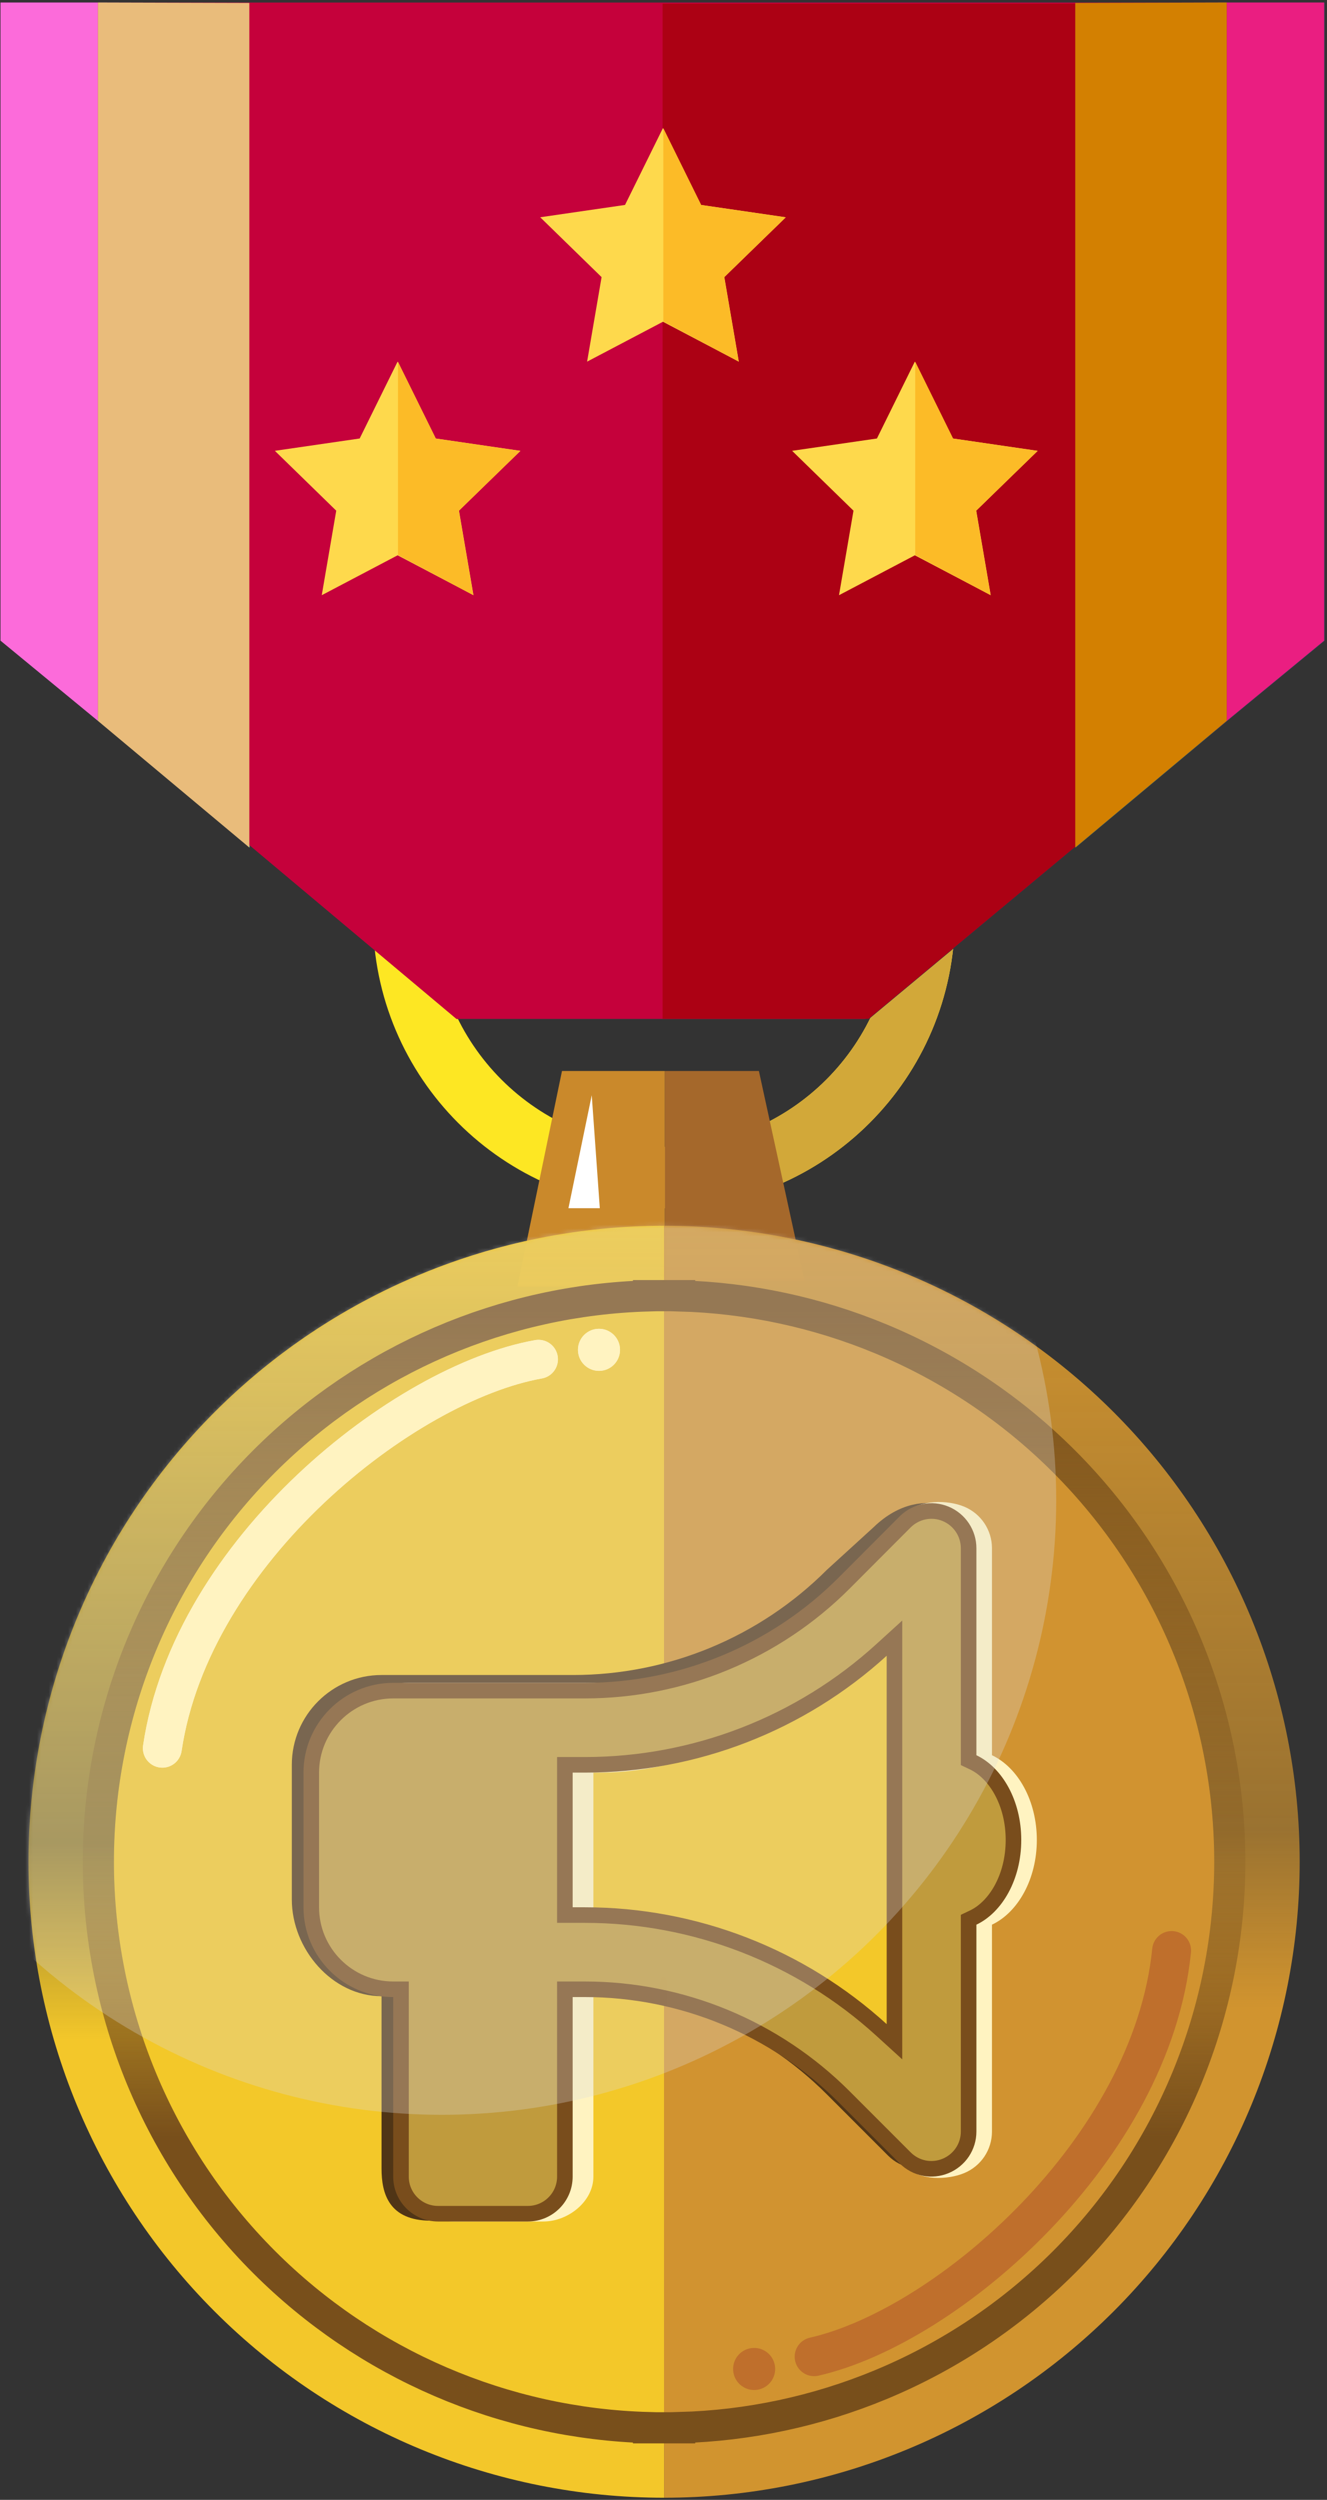 <svg width="341" height="642" viewBox="0 0 341 642" fill="none" xmlns="http://www.w3.org/2000/svg">
<rect x="0" y="0" width="341" height="642" fill="#333333" stroke="none"/>
<path d="M245.362 235.523C245.362 276.812 211.89 310.284 170.601 310.284C129.311 310.284 95.84 276.812 95.84 235.523C95.84 194.233 129.311 160.762 170.601 160.762C211.89 160.762 245.362 194.233 245.362 235.523ZM111.577 235.523C111.577 268.121 138.003 294.546 170.601 294.546C203.199 294.546 229.625 268.121 229.625 235.523C229.625 202.925 203.199 176.499 170.601 176.499C138.003 176.499 111.577 202.925 111.577 235.523Z" fill="#FDE723"/>
<path d="M170.602 310.284C211.891 310.284 245.362 276.812 245.362 235.523C245.362 194.233 211.891 160.762 170.602 160.762V176.499C203.2 176.499 229.625 202.925 229.625 235.523C229.625 268.121 203.2 294.546 170.602 294.546V310.284Z" fill="#D2A839"/>
<path d="M195.014 275.047H170.83V328.941H206.76L195.014 275.047Z" fill="#A5682B"/>
<path d="M132.943 330.438L144.415 275.047H170.83V330.438H132.943Z" fill="#CA892B"/>
<path d="M340.365 0.652H0.248L0.339 163.475L117.399 261.671H222.458L340.365 164.526V0.652Z" fill="#2B435D"/>
<path d="M223.336 261.651H170.392V0.939H340.047V164.508L223.336 261.651Z" fill="#273849"/>
<path d="M276.426 0.758V217.663L315.369 185.106V0.643L276.426 0.758Z" fill="#386564"/>
<path d="M315.369 185.109V0.652H340.369V164.53L315.369 185.109Z" fill="#2F527E"/>
<path d="M64.191 0.758V217.663L25.249 185.106V0.643L64.191 0.758Z" fill="#398686"/>
<path d="M25.248 185.109V0.652H0.248V164.53L25.248 185.109Z" fill="#2168AF"/>
<path d="M340.248 0.652H0.131L0.222 163.475L117.281 261.671H222.341L340.248 164.526V0.652Z" fill="#C5013B"/>
<path d="M223.219 261.651H170.274V0.939H339.929V164.508L223.219 261.651Z" fill="#AC0114"/>
<path d="M276.309 0.758V217.663L315.251 185.106V0.643L276.309 0.758Z" fill="#D38001"/>
<path d="M315.252 185.109V0.652H340.252V164.53L315.252 185.109Z" fill="#EA1E81"/>
<path d="M64.074 0.758V217.663L25.131 185.106V0.643L64.074 0.758Z" fill="#E9BC7B"/>
<path d="M25.131 185.109V0.652H0.131V164.53L25.131 185.109Z" fill="#FC6BDA"/>
<path d="M170.649 641.455C127.331 641.455 85.786 624.247 55.156 593.616C24.525 562.985 7.316 521.441 7.316 478.122C7.316 434.803 24.525 393.259 55.156 362.628C85.786 331.997 127.331 314.789 170.649 314.789V478.122V641.455Z" fill="url(#paint0_linear_3448_8207)"/>
<path d="M170.649 314.789C192.099 314.789 213.338 319.014 233.154 327.222C252.971 335.43 270.976 347.461 286.143 362.628C301.31 377.795 313.341 395.801 321.549 415.617C329.758 435.434 333.982 456.673 333.982 478.122C333.982 499.571 329.758 520.81 321.549 540.627C313.341 560.443 301.31 578.449 286.143 593.616C270.976 608.783 252.971 620.814 233.154 629.022C213.338 637.23 192.099 641.455 170.649 641.455L170.649 478.122V314.789Z" fill="url(#paint1_linear_3448_8207)"/>
<path d="M170.648 619.496C133.153 619.496 97.194 604.601 70.681 578.088C44.168 551.575 29.273 515.616 29.273 478.121C29.273 440.626 44.168 404.667 70.681 378.154C97.194 351.641 133.153 336.746 170.648 336.746V478.121V619.496Z" fill="#F3C829"/>
<path d="M170.648 336.746C189.214 336.746 207.598 340.403 224.75 347.508C241.903 354.612 257.488 365.026 270.616 378.154C283.744 391.282 294.157 406.867 301.262 424.019C308.367 441.172 312.023 459.555 312.023 478.121C312.023 496.687 308.367 515.071 301.262 532.223C294.157 549.375 283.744 564.96 270.616 578.088C257.488 591.216 241.903 601.63 224.75 608.735C207.598 615.839 189.214 619.496 170.648 619.496V478.121V336.746Z" fill="#D19330"/>
<path d="M170.648 623.496H174.648V623.441C192.376 622.953 209.876 619.225 226.281 612.43C243.919 605.124 259.945 594.416 273.444 580.917C286.943 567.417 297.652 551.391 304.957 533.754C312.263 516.116 316.023 497.212 316.023 478.121C316.023 459.03 312.263 440.126 304.957 422.489C297.652 404.851 286.943 388.825 273.444 375.325C259.945 361.826 243.919 351.118 226.281 343.812C209.876 337.017 192.376 333.289 174.648 332.801V332.746H170.648H166.648V332.801C129.543 333.821 94.172 349.007 67.853 375.325C40.59 402.589 25.273 439.565 25.273 478.121C25.273 516.677 40.59 553.654 67.853 580.917C94.172 607.236 129.543 622.421 166.648 623.441V623.496H170.648Z" stroke="url(#paint2_linear_3448_8207)" stroke-width="8"/>
<path d="M247.906 395.58C247.906 390.933 247.402 388.414 243.079 386.612C237.968 385.174 231.097 385.851 224.568 392.137L212.494 403.146C195.202 420.437 171.75 430.164 147.289 430.164H144.155H132.627H98.044C85.327 430.164 74.988 440.503 74.988 453.22V487.803C74.988 500.52 85.327 512.65 98.044 512.65V556.97C98.044 563.346 99.945 570.302 110.746 570.302L132.627 568.498C139.004 568.498 144.155 563.346 144.155 556.97V510.859H147.289C171.75 510.859 195.202 520.585 212.494 537.877L228.2 553.584C231.515 556.898 236.45 557.871 240.773 556.069C245.096 554.268 247.906 550.089 247.906 545.406V492.27C254.606 489.1 259.434 480.562 259.434 470.511C259.434 460.461 254.606 451.923 247.906 448.752V395.58ZM224.85 423.211V470.511V517.811C202.135 509.143 176.937 495.343 148.189 495.343L143.297 492.834L144.155 453.22H147.289C176.037 453.22 203.668 442.484 224.85 423.211Z" fill="#503516"/>
<path d="M239.068 410.508L144.787 447.42V495.68L239.068 533.713V410.508Z" fill="#F3C829" stroke="#F1E1D0" stroke-width="10"/>
<path d="M254.906 397.595C254.906 392.947 252.096 388.733 247.773 386.931C243.45 385.13 236.318 385.146 233.004 388.425L219.494 405.16C202.202 422.452 178.75 432.178 154.289 432.178H151.155H139.627H105.044C92.327 432.178 81.988 442.517 81.988 455.234V489.817C81.988 502.534 92.327 512.873 105.044 512.873V558.984C105.044 565.361 110.195 570.512 116.572 570.512H139.627C146.004 570.512 152.486 565.361 152.486 558.984V535.222V512.873H154.289C178.75 512.873 202.202 522.6 219.494 539.891L233.093 556.653C236.408 559.967 243.45 559.885 247.773 558.084C252.096 556.283 254.906 552.104 254.906 547.42V494.284C261.606 491.114 266.434 482.576 266.434 472.526C266.434 462.475 261.606 453.937 254.906 450.767V397.595ZM231.85 417.784V472.526L229.696 526.419C208.513 507.146 183.037 494.284 154.289 494.284L152.486 489.817V455.234H154.289C183.037 455.234 210.668 437.057 231.85 417.784Z" fill="#FFF3C1"/>
<path d="M216.908 406.574L216.91 406.572L232.607 390.839C232.608 390.838 232.61 390.836 232.611 390.835C235.362 388.117 239.44 387.293 243.004 388.778C246.585 390.27 248.906 393.759 248.906 397.595V450.767V452.033L250.05 452.575C255.865 455.326 260.434 463.017 260.434 472.526C260.434 482.034 255.865 489.726 250.05 492.477L248.906 493.018V494.284V547.421C248.906 551.289 246.588 554.744 243.004 556.238C239.428 557.728 235.355 556.924 232.615 554.184L216.908 538.477C199.242 520.811 175.281 510.873 150.289 510.873H147.155H145.155V512.873V558.984C145.155 564.256 140.899 568.512 135.627 568.512H112.572C107.3 568.512 103.044 564.256 103.044 558.984V512.873V510.873H101.044C89.432 510.873 79.988 501.429 79.988 489.817V455.234C79.988 443.622 89.432 434.178 101.044 434.178H135.627H147.155H150.289C175.281 434.178 199.242 424.241 216.908 406.574ZM229.85 425.226V420.702L226.504 423.746C205.689 442.685 178.538 453.234 150.289 453.234H147.155H145.155V455.234V489.817V491.817H147.155H150.289C178.538 491.817 205.689 502.366 226.504 521.305L229.85 524.35V519.826V472.526V425.226Z" fill="#C09B3D" stroke="#794D1C" stroke-width="4"/>
<path d="M146.072 310.285L152.061 281.266L154.133 310.285H146.072Z" fill="white"/>
<path d="M138.375 349.084C103.74 355.259 49.234 398.218 41.717 448.963" stroke="#FFF3C1" stroke-width="10" stroke-linecap="round"/>
<circle cx="153.923" cy="346.655" r="5.405" fill="#FFF3C1"/>
<path d="M209.208 605.23C243.515 597.435 295.944 551.965 301.07 500.923" stroke="#BF6F2C" stroke-width="10" stroke-linecap="round"/>
<circle cx="193.79" cy="608.384" r="5.405" transform="rotate(177.309 193.79 608.384)" fill="#BF6F2C"/>
<mask id="mask0_3448_8207" style="mask-type:alpha" maskUnits="userSpaceOnUse" x="7" y="314" width="327" height="328">
<path d="M170.649 641.455C127.331 641.455 85.786 624.247 55.156 593.616C24.525 562.985 7.316 521.441 7.316 478.122C7.316 434.803 24.525 393.259 55.156 362.628C85.786 331.997 127.331 314.789 170.649 314.789V478.122V641.455Z" fill="#C38957"/>
<path d="M170.649 641.455C127.331 641.455 85.786 624.247 55.156 593.616C24.525 562.985 7.316 521.441 7.316 478.122C7.316 434.803 24.525 393.259 55.156 362.628C85.786 331.997 127.331 314.789 170.649 314.789V478.122V641.455Z" fill="#C38957"/>
<path d="M170.649 314.789C192.099 314.789 213.338 319.014 233.154 327.222C252.971 335.43 270.976 347.461 286.143 362.628C301.31 377.795 313.341 395.801 321.549 415.617C329.758 435.434 333.982 456.673 333.982 478.122C333.982 499.571 329.758 520.81 321.549 540.627C313.341 560.443 301.31 578.449 286.143 593.616C270.976 608.783 252.971 620.814 233.154 629.022C213.338 637.23 192.099 641.455 170.649 641.455L170.649 478.122V314.789Z" fill="#A26753"/>
<path d="M170.648 619.496C133.153 619.496 97.194 604.601 70.681 578.088C44.168 551.575 29.273 515.616 29.273 478.121C29.273 440.626 44.168 404.667 70.681 378.154C97.194 351.641 133.153 336.746 170.648 336.746V478.121V619.496Z" fill="#C38958"/>
<path d="M170.648 336.746C189.214 336.746 207.598 340.403 224.75 347.508C241.903 354.612 257.488 365.026 270.616 378.154C283.744 391.282 294.157 406.867 301.262 424.019C308.367 441.172 312.023 459.555 312.023 478.121C312.023 496.687 308.367 515.071 301.262 532.223C294.157 549.375 283.744 564.96 270.616 578.088C257.488 591.216 241.903 601.63 224.75 608.735C207.598 615.839 189.214 619.496 170.648 619.496V478.121V336.746Z" fill="#A26753"/>
<path d="M170.648 623.496H174.648V623.441C192.376 622.953 209.876 619.225 226.281 612.43C243.919 605.124 259.945 594.416 273.444 580.917C286.943 567.417 297.652 551.391 304.957 533.754C312.263 516.116 316.023 497.212 316.023 478.121C316.023 459.03 312.263 440.126 304.957 422.489C297.652 404.851 286.943 388.825 273.444 375.325C259.945 361.826 243.919 351.118 226.281 343.812C209.876 337.017 192.376 333.289 174.648 332.801V332.746H170.648H166.648V332.801C129.543 333.821 94.172 349.007 67.853 375.325C40.59 402.589 25.273 439.565 25.273 478.121C25.273 516.677 40.59 553.654 67.853 580.917C94.172 607.236 129.543 622.421 166.648 623.441V623.496H170.648Z" stroke="#5B382F" stroke-width="8"/>
<path d="M82.227 558.663C106.723 565.175 146.584 565.804 146.894 549.417C146.953 546.292 144.679 543.749 142.498 541.51C130.677 529.37 126.461 509.638 142.981 501.38C152.003 496.869 163.327 497.982 171.784 503.479C189.204 514.803 171.994 532.327 166.455 546.056C165.462 548.517 165.43 551.299 166.545 553.707C173.329 568.355 193.904 558.663 230.846 558.663C231.48 557.75 220.938 524.025 233.739 517.156C235.878 516.008 237.925 515.292 240.042 515.055C257.977 513.048 271.593 534.896 285.282 523.136V523.136C292.613 516.837 292.02 499.885 287.301 491.449C276.002 471.246 252.293 491.561 242.901 493.299C223.322 496.921 232.735 450.706 238.628 430.111C209.691 442.993 160.858 452.582 168.089 424.115C168.643 421.932 169.826 419.95 171.14 418.121C188.733 393.624 180.568 380.151 157.703 377.193C133.582 376.935 127.312 401.493 146.64 423.227" stroke="#E6C5AA" stroke-width="9"/>
<path d="M167.109 419.525C187.961 392.892 179.802 378.307 155.343 375.193C132.582 374.954 125.224 395.782 139.379 416.221C142.077 420.117 144.694 424.632 143.367 429.181C137.891 447.94 100.089 441.819 77.454 437.574C76.705 477.991 77.454 507.669 77.454 559.453C102.759 566.072 143.954 566.705 144.189 550.013C144.233 546.872 141.932 544.329 139.717 542.101C127.316 529.628 122.964 509.189 140.797 500.981C149.817 496.829 160.805 497.91 169.295 503.06C188.227 514.544 170.149 532.567 164.373 546.655C163.351 549.149 163.319 551.978 164.466 554.417C171.466 569.295 192.699 559.453 230.824 559.453" stroke="#36221D" stroke-width="6"/>
<path d="M169.413 418.123C186.924 393.625 178.798 380.152 156.042 377.193C134.11 376.958 127.007 397.434 140.61 417.547C143.229 421.419 145.776 425.879 144.489 430.373C139.198 448.836 102.75 442.809 80.924 438.63C80.202 478.435 80.925 507.663 80.924 558.663C105.307 565.176 144.986 565.804 145.284 549.411C145.34 546.29 143.077 543.748 140.905 541.506C129.173 529.397 124.971 509.737 141.265 501.442C150.297 496.845 161.707 497.968 170.164 503.551C187.327 514.88 170.239 532.369 164.745 546.072C163.762 548.524 163.731 551.291 164.834 553.691C171.579 568.362 192.057 558.663 228.836 558.663C229.467 557.75 218.975 524.025 231.715 517.156C233.81 516.026 235.817 515.315 237.888 515.067C255.804 512.921 269.463 534.943 283.067 523.089C290.299 516.786 289.705 499.937 285.071 491.537C273.845 471.187 250.194 491.559 240.833 493.299C221.348 496.921 230.716 450.706 236.58 430.111C207.78 442.994 159.173 452.584 166.38 424.108C166.931 421.929 168.106 419.951 169.413 418.123Z" fill="url(#paint3_linear_3448_8207)" stroke="#5C382F" stroke-width="4"/>
</mask>
<g mask="url(#mask0_3448_8207)">
<circle cx="113.553" cy="385.248" r="157.863" fill="#D9D9D9" fill-opacity="0.3"/>
</g>
<path d="M138.377 349.084C103.742 355.259 49.236 398.218 41.719 448.963" stroke="#FFF3C1" stroke-width="10" stroke-linecap="round"/>
<circle cx="153.925" cy="346.655" r="5.405" fill="#FFF3C1"/>
<path d="M170.362 32.879L180.109 52.629L201.905 55.796L186.133 71.17L189.856 92.877L170.362 82.628L150.867 92.877L154.59 71.17L138.819 55.796L160.614 52.629L170.362 32.879Z" fill="#FED94C"/>
<path d="M170.457 82.548V32.91L180.196 52.639L201.924 55.832L186.094 71.175L189.818 92.859L170.457 82.548Z" fill="#FCBB27"/>
<path d="M102.174 92.859L111.921 112.61L133.717 115.777L117.946 131.15L121.669 152.858L102.174 142.609L82.68 152.858L86.403 131.15L70.631 115.777L92.427 112.61L102.174 92.859Z" fill="#FED94C"/>
<path d="M102.27 142.528V92.891L112.009 112.62L133.737 115.813L117.906 131.155L121.631 152.839L102.27 142.528Z" fill="#FCBB27"/>
<path d="M235.092 92.859L244.839 112.61L266.635 115.777L250.864 131.15L254.587 152.858L235.092 142.609L215.597 152.858L219.321 131.15L203.549 115.777L225.345 112.61L235.092 92.859Z" fill="#FED94C"/>
<path d="M235.188 142.528V92.891L244.927 112.62L266.655 115.813L250.824 131.155L254.549 152.839L235.188 142.528Z" fill="#FCBB27"/>
<defs>
<linearGradient id="paint0_linear_3448_8207" x1="170.649" y1="314.789" x2="170.649" y2="641.455" gradientUnits="userSpaceOnUse">
<stop stop-color="#F3C72A"/>
<stop offset="0.485" stop-color="#F3C72A" stop-opacity="0.5"/>
<stop offset="0.64" stop-color="#F3C72A"/>
<stop offset="1" stop-color="#F3C72A"/>
</linearGradient>
<linearGradient id="paint1_linear_3448_8207" x1="170.649" y1="314.789" x2="170.649" y2="641.455" gradientUnits="userSpaceOnUse">
<stop stop-color="#D1942F"/>
<stop offset="0.475" stop-color="#D1942F" stop-opacity="0.65"/>
<stop offset="0.615" stop-color="#D1942F"/>
<stop offset="1" stop-color="#D1942F"/>
</linearGradient>
<linearGradient id="paint2_linear_3448_8207" x1="170.648" y1="336.746" x2="170.648" y2="619.496" gradientUnits="userSpaceOnUse">
<stop stop-color="#784F1B"/>
<stop offset="0" stop-color="#784F1B"/>
<stop offset="0.5" stop-color="#784F1B" stop-opacity="0.19"/>
<stop offset="0.75" stop-color="#784F1B"/>
<stop offset="1" stop-color="#784F1B"/>
</linearGradient>
<linearGradient id="paint3_linear_3448_8207" x1="185.051" y1="377.191" x2="185.051" y2="562.941" gradientUnits="userSpaceOnUse">
<stop stop-color="#AB784D"/>
<stop offset="1" stop-color="#5B382F"/>
</linearGradient>
</defs>
</svg>
